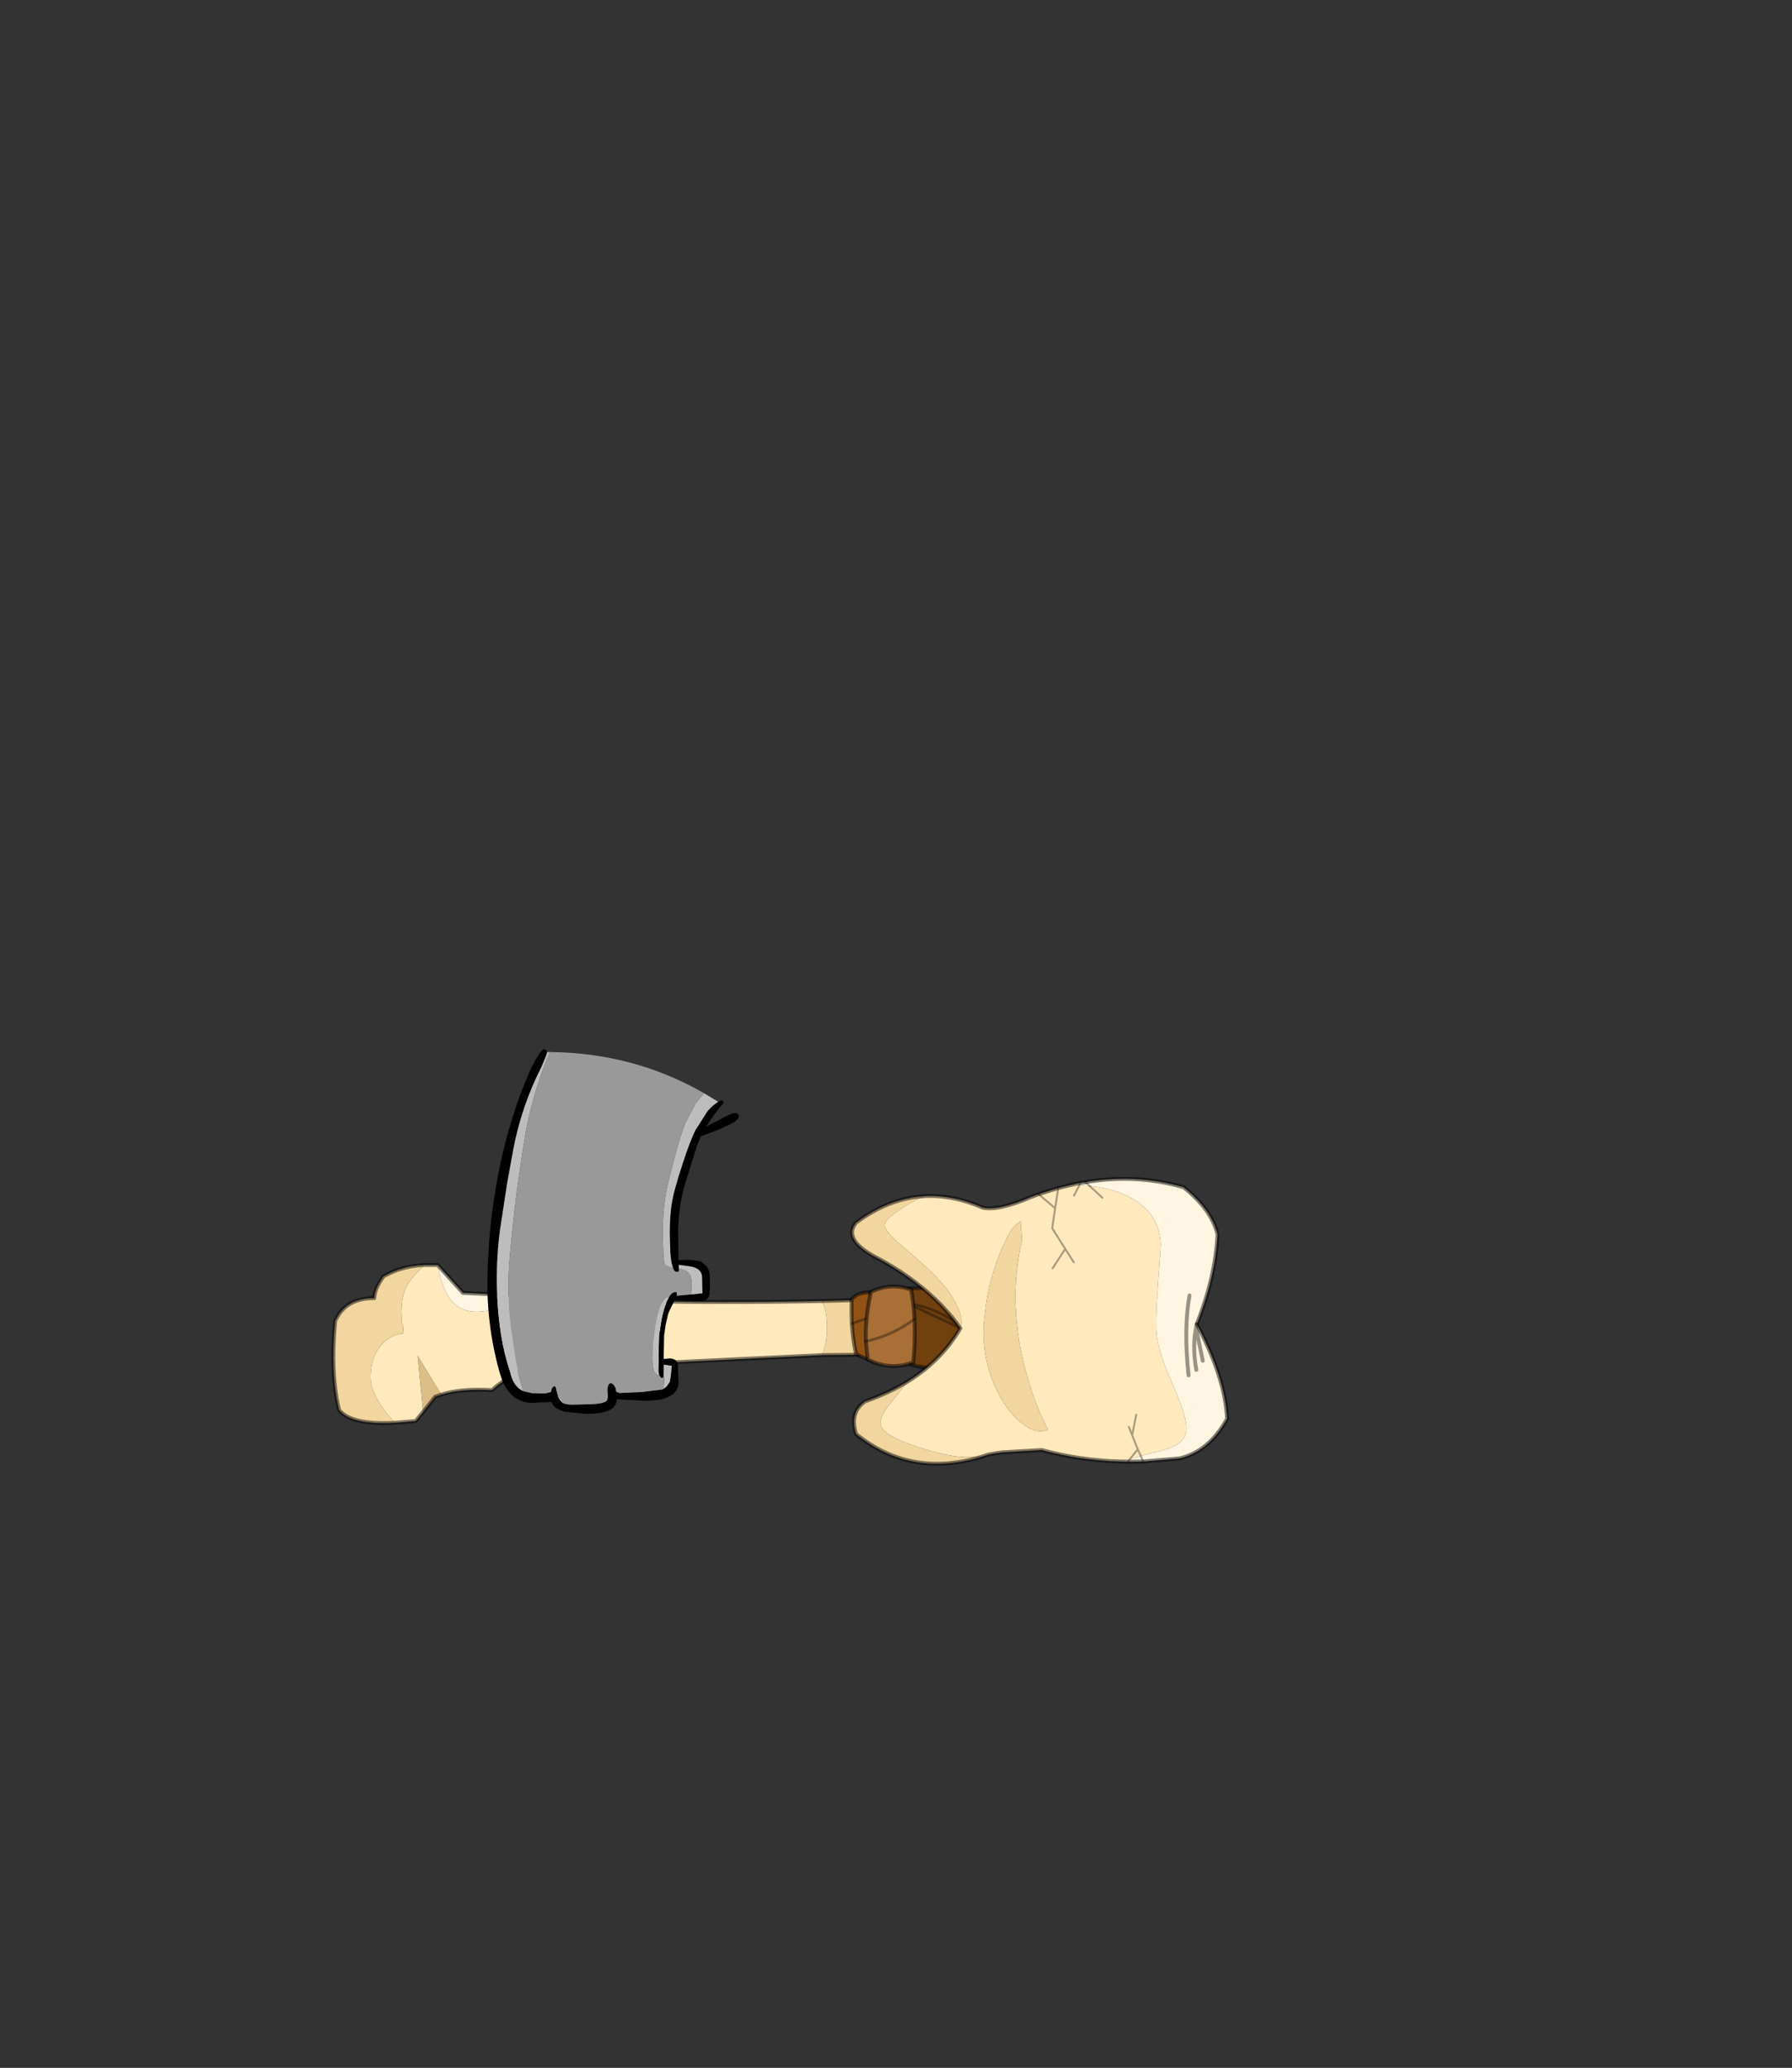 <?xml version="1.0" encoding="UTF-8" standalone="no"?>
<svg xmlns:xlink="http://www.w3.org/1999/xlink" height="531.5px" width="460.6px" xmlns="http://www.w3.org/2000/svg">
  <rect width="100%" height="100%" fill="#333333" stroke="none"/>
  <g transform="matrix(1.0, 0.0, 0.0, 1.0, 193.65, 334.05)">
    <use height="107.05" transform="matrix(1.0, 0.0, 0.0, 1.0, -108.45, -64.4)" width="230.7" xlink:href="#shape0"/>
  </g>
  <defs>
    <g id="shape0" transform="matrix(1.0, 0.0, 0.0, 1.0, 108.45, 64.4)">
      <path d="M39.55 0.95 L39.85 -2.9 53.1 -3.3 Q54.1 2.25 54.15 7.75 48.3 2.25 39.55 0.95 48.3 2.25 54.15 7.75 54.2 12.05 53.7 16.3 47.85 18.75 40.45 16.7 39.0 9.45 39.55 0.95" fill="#70400f" fill-rule="evenodd" stroke="none"/>
      <path d="M54.15 7.75 Q54.1 2.25 53.1 -3.3 L39.85 -2.9 39.55 0.95 Q39.0 9.45 40.45 16.7 47.85 18.75 53.7 16.3 54.2 12.05 54.15 7.75" fill="none" stroke="#000000" stroke-linecap="round" stroke-linejoin="round" stroke-opacity="0.502" stroke-width="1.0"/>
      <path d="M39.55 0.95 Q48.3 2.25 54.15 7.75 Z" fill="none" stroke="#000000" stroke-linecap="round" stroke-linejoin="round" stroke-opacity="0.333" stroke-width="0.7"/>
      <path d="M17.55 0.35 L18.25 2.0 Q18.85 3.75 18.9 6.65 19.0 9.3 18.35 12.2 L17.75 14.25 -40.75 17.05 Q-56.85 13.95 -67.2 23.25 -75.2 22.8 -80.2 24.4 L-86.3 14.45 -84.9 28.85 -86.8 31.2 -92.15 31.65 Q-98.25 25.05 -98.4 20.15 -98.5 15.65 -96.25 12.4 -93.95 9.1 -89.95 8.65 L-90.0 7.05 -90.35 5.7 -90.45 3.9 Q-90.6 -0.95 -88.9 -3.9 -87.75 -5.75 -84.6 -8.9 L-81.2 -8.9 Q-80.05 -3.4 -78.5 -0.95 -75.95 3.25 -70.75 3.1 L-61.5 2.2 -51.3 1.3 -35.8 0.5 -34.15 0.25 Q-9.65 0.9 17.55 0.35" fill="#ffe9bd" fill-rule="evenodd" stroke="none"/>
      <path d="M17.75 14.25 L18.35 12.2 Q19.0 9.3 18.9 6.65 18.85 3.75 18.25 2.0 L17.55 0.35 26.9 0.1 27.3 14.15 17.75 14.25 M-84.6 -8.9 Q-87.75 -5.75 -88.9 -3.9 -90.6 -0.95 -90.45 3.9 L-90.35 5.7 -90.0 7.05 -89.95 8.65 Q-93.95 9.1 -96.25 12.4 -98.5 15.65 -98.4 20.15 -98.25 25.05 -92.15 31.65 -103.4 32.25 -106.5 28.35 -108.8 18.7 -107.5 5.5 -104.9 -0.4 -97.45 -0.4 -97.4 -2.75 -95.1 -5.95 -90.55 -8.65 -84.6 -8.9" fill="#f2d69f" fill-rule="evenodd" stroke="none"/>
      <path d="M-34.15 0.25 L-35.8 0.5 -51.3 1.3 -61.5 2.2 -70.75 3.1 Q-75.95 3.25 -78.5 -0.95 -80.05 -3.4 -81.2 -8.9 L-81.15 -8.9 -74.65 -1.75 -34.15 0.25" fill="#fff5e0" fill-rule="evenodd" stroke="none"/>
      <path d="M-84.9 28.85 L-86.3 14.45 -80.2 24.4 -81.8 24.95 -84.9 28.85" fill="#dbbd87" fill-rule="evenodd" stroke="none"/>
      <path d="M17.75 14.25 L27.3 14.15 26.9 0.1 17.55 0.35 Q-9.65 0.9 -34.15 0.25 L-74.65 -1.75 -81.15 -8.9 -81.2 -8.9 -84.6 -8.9 Q-90.55 -8.65 -95.1 -5.95 -97.4 -2.75 -97.45 -0.4 -104.9 -0.4 -107.5 5.5 -108.8 18.7 -106.5 28.35 -103.4 32.25 -92.15 31.65 L-86.8 31.2 -84.9 28.85 -81.8 24.95 -80.2 24.4 Q-75.2 22.8 -67.2 23.25 -56.85 13.95 -40.75 17.05 L17.75 14.25 Z" fill="none" stroke="#000000" stroke-linecap="round" stroke-linejoin="round" stroke-opacity="0.502" stroke-width="1.0"/>
      <path d="M25.3 6.15 Q25.15 3.1 25.25 -0.1 27.0 -2.1 30.25 -1.85 L31.95 3.8 25.3 6.15 31.95 3.8 Q33.6 9.65 34.35 15.05 30.75 16.55 26.35 13.9 25.55 10.15 25.3 6.15" fill="#915314" fill-rule="evenodd" stroke="none"/>
      <path d="M31.95 3.8 L30.25 -1.85 Q27.0 -2.1 25.25 -0.1 25.15 3.1 25.3 6.15 25.55 10.15 26.35 13.9 30.75 16.55 34.35 15.05 33.6 9.65 31.95 3.8" fill="none" stroke="#000000" stroke-linecap="round" stroke-linejoin="round" stroke-opacity="0.502" stroke-width="1.0"/>
      <path d="M25.3 6.15 L31.95 3.8 Z" fill="none" stroke="#000000" stroke-linecap="round" stroke-linejoin="round" stroke-opacity="0.333" stroke-width="0.7"/>
      <path d="M41.4 5.0 Q41.65 10.5 41.1 16.1 35.25 18.35 29.4 15.4 L28.9 10.7 Q28.7 4.7 30.2 -2.0 35.25 -4.45 40.55 -2.6 41.2 1.15 41.4 5.0 35.6 9.3 28.9 10.7 35.6 9.3 41.4 5.0" fill="#a86f36" fill-rule="evenodd" stroke="none"/>
      <path d="M41.4 5.0 Q41.65 10.5 41.1 16.1 35.25 18.35 29.4 15.4 L28.9 10.7 Q28.7 4.7 30.2 -2.0 35.25 -4.45 40.55 -2.6 41.2 1.15 41.4 5.0" fill="none" stroke="#000000" stroke-linecap="round" stroke-linejoin="round" stroke-opacity="0.502" stroke-width="1.0"/>
      <path d="M41.4 5.0 Q35.6 9.3 28.9 10.7" fill="none" stroke="#000000" stroke-linecap="round" stroke-linejoin="round" stroke-opacity="0.333" stroke-width="0.7"/>
      <path d="M86.4 -29.25 Q94.0 -28.35 98.55 -25.25 104.45 -21.3 104.7 -14.1 L104.05 -4.75 Q103.4 3.6 103.55 7.85 103.7 12.5 107.45 21.05 111.2 29.55 111.3 32.75 111.4 35.65 108.9 37.2 107.15 38.35 102.5 39.4 L99.55 40.15 96.8 40.95 94.45 41.6 Q84.1 41.35 74.1 38.65 L63.9 39.25 62.45 39.45 60.4 39.8 58.75 40.35 55.15 40.45 Q50.7 40.6 42.25 37.85 32.75 34.8 32.65 31.75 32.6 30.05 34.6 27.4 L38.6 22.35 39.95 20.85 Q48.45 15.5 53.2 7.35 L53.15 7.3 53.4 6.85 53.5 5.9 Q53.3 -0.45 43.5 -9.2 38.65 -13.35 36.8 -15.05 33.75 -17.9 33.7 -19.1 33.65 -20.85 39.6 -24.4 42.0 -25.85 43.95 -26.6 51.25 -27.0 58.95 -23.65 63.0 -22.8 71.15 -26.3 L73.3 -27.1 78.35 -28.7 81.95 -29.55 83.8 -29.45 86.4 -29.25 89.7 -26.2 86.4 -29.25 M82.4 -26.75 L83.8 -29.45 82.4 -26.75 M96.5 32.7 L97.35 34.85 98.8 38.45 96.8 40.95 98.8 38.45 97.35 34.85 96.5 32.7 M82.35 -9.6 L80.15 -13.05 76.9 -8.05 80.15 -13.05 76.8 -18.35 77.55 -23.5 73.3 -27.1 77.55 -23.5 76.8 -18.35 80.15 -13.05 82.35 -9.6 M77.55 -23.5 L78.35 -28.7 77.55 -23.5 M69.05 -15.35 L68.7 -20.15 Q66.7 -18.9 65.55 -16.65 60.6 -7.1 59.5 3.7 59.0 6.9 59.2 10.25 59.7 19.7 65.05 27.55 67.45 31.05 70.85 33.0 73.25 34.3 75.75 33.45 72.35 26.9 70.45 19.95 67.75 10.9 67.4 1.35 67.1 -7.0 69.05 -15.35 M98.4 29.55 L97.35 34.85 98.4 29.55 M98.8 38.45 L99.55 40.15 98.8 38.45" fill="#ffe9bd" fill-rule="evenodd" stroke="none"/>
      <path d="M99.55 40.15 L102.5 39.4 Q107.15 38.35 108.9 37.2 111.4 35.65 111.3 32.75 111.2 29.55 107.45 21.05 103.7 12.5 103.55 7.85 103.4 3.6 104.05 -4.75 L104.7 -14.1 Q104.45 -21.3 98.55 -25.25 94.0 -28.35 86.4 -29.25 L85.3 -30.2 86.4 -29.25 83.8 -29.45 84.05 -30.05 85.3 -30.2 Q98.3 -32.4 110.55 -28.9 117.7 -23.25 119.3 -16.75 118.75 -5.8 113.95 6.3 121.25 20.1 121.75 30.6 117.1 39.05 109.5 40.8 L100.15 41.6 99.55 40.15 100.15 41.6 96.25 41.65 94.45 41.6 96.8 40.95 99.55 40.15 M81.95 -29.55 L84.05 -30.05 83.8 -29.45 81.95 -29.55 M96.25 41.65 L96.8 40.95 96.25 41.65" fill="#fff5e0" fill-rule="evenodd" stroke="none"/>
      <path d="M43.95 -26.6 Q42.0 -25.85 39.6 -24.4 33.65 -20.85 33.7 -19.1 33.75 -17.9 36.8 -15.05 38.65 -13.35 43.5 -9.2 53.3 -0.45 53.5 5.9 L53.4 6.85 53.15 7.3 Q46.05 -2.85 32.6 -10.3 22.6 -15.25 26.4 -19.8 34.85 -26.1 43.95 -26.6 M39.95 20.85 L38.6 22.35 34.6 27.4 Q32.6 30.05 32.65 31.75 32.75 34.8 42.25 37.85 50.7 40.6 55.15 40.45 L58.75 40.35 Q40.4 45.9 26.4 34.55 24.6 29.0 28.7 26.15 35.0 23.95 39.95 20.85 M69.05 -15.35 Q67.1 -7.0 67.4 1.35 67.75 10.9 70.45 19.95 72.35 26.9 75.75 33.45 73.25 34.3 70.85 33.0 67.45 31.05 65.05 27.55 59.7 19.7 59.2 10.25 59.0 6.9 59.5 3.7 60.6 -7.1 65.55 -16.65 66.7 -18.9 68.7 -20.15 L69.05 -15.35" fill="#f2d69f" fill-rule="evenodd" stroke="none"/>
      <path d="M100.15 41.6 L109.5 40.8 Q117.1 39.05 121.75 30.6 121.25 20.1 113.95 6.3 118.75 -5.8 119.3 -16.75 117.7 -23.25 110.55 -28.9 98.3 -32.4 85.3 -30.2 L84.05 -30.05 81.95 -29.55 78.35 -28.7 73.3 -27.1 71.15 -26.3 Q63.0 -22.8 58.95 -23.65 51.25 -27.0 43.95 -26.6 34.85 -26.1 26.4 -19.8 22.6 -15.25 32.6 -10.3 46.05 -2.85 53.15 7.3 L53.2 7.35 Q48.45 15.5 39.95 20.85 35.0 23.95 28.7 26.15 24.6 29.0 26.4 34.55 40.4 45.9 58.75 40.35 L60.4 39.8 62.45 39.45 63.9 39.25 74.1 38.65 Q84.1 41.35 94.45 41.6 L96.25 41.65 100.15 41.6" fill="none" stroke="#000000" stroke-linecap="round" stroke-linejoin="round" stroke-opacity="0.502" stroke-width="1.0"/>
      <path d="M99.55 40.15 L100.15 41.6 M85.3 -30.2 L86.4 -29.25 89.7 -26.2 M83.8 -29.45 L84.05 -30.05 M83.8 -29.45 L82.4 -26.75 M96.8 40.95 L98.8 38.45 97.35 34.85 96.5 32.7 M76.9 -8.05 L80.15 -13.05 76.8 -18.35 77.55 -23.5 73.3 -27.1 M78.35 -28.7 L77.55 -23.5 M80.15 -13.05 L82.35 -9.6 M97.35 34.85 L98.4 29.55 M96.8 40.95 L96.25 41.65 M99.55 40.15 L98.8 38.45" fill="none" stroke="#000000" stroke-linecap="round" stroke-linejoin="round" stroke-opacity="0.333" stroke-width="0.5"/>
      <path d="M113.95 6.3 Q112.7 11.8 113.85 18.05 M113.9 7.9 L115.5 15.7 M112.1 -1.1 Q110.55 7.4 111.85 19.45" fill="none" stroke="#000000" stroke-linecap="round" stroke-linejoin="round" stroke-opacity="0.4" stroke-width="1.0"/>
      <path d="M-20.65 -8.15 Q-21.15 -9.35 -21.35 -12.05 L-21.5 -16.95 Q-21.5 -22.05 -20.85 -25.5 -20.3 -28.5 -18.25 -34.75 -16.2 -41.1 -14.85 -43.65 L-12.0 -48.15 Q-11.1 -49.4 -9.6 -50.5 L-9.05 -50.85 Q-7.65 -51.8 -7.65 -50.35 -7.65 -50.85 -10.2 -47.4 L-12.15 -44.5 -9.1 -46.05 -5.9 -47.7 Q-3.75 -48.45 -3.75 -47.0 -3.75 -45.45 -13.5 -42.0 L-14.5 -39.6 -17.85 -28.85 Q-19.15 -24.0 -19.35 -18.1 L-19.25 -10.15 -16.65 -10.25 -13.6 -9.85 -12.25 -8.8 Q-11.45 -7.95 -11.25 -6.65 L-11.2 -4.6 Q-11.2 -1.55 -11.35 -1.05 -11.8 0.35 -13.9 0.35 L-20.25 0.15 -20.7 1.05 Q-21.85 3.3 -22.0 4.0 L-22.55 6.45 -22.95 9.2 -23.05 14.45 -23.05 15.25 -21.5 15.1 Q-19.25 15.2 -19.4 17.35 L-19.25 21.25 Q-19.25 22.85 -20.35 23.95 -21.65 25.25 -24.3 25.75 L-27.75 26.0 -35.15 25.6 Q-35.2 26.35 -35.4 26.9 L-36.0 27.7 Q-36.55 28.2 -37.45 28.6 -39.45 29.35 -43.05 29.35 L-48.55 28.8 Q-50.45 28.25 -51.35 27.3 L-51.95 26.3 -53.3 26.4 -54.55 26.4 -56.95 26.55 Q-62.45 26.25 -64.65 20.5 L-65.25 18.65 Q-68.65 6.5 -68.35 -6.15 -68.1 -18.3 -65.95 -30.25 -64.1 -40.75 -60.6 -50.8 -59.0 -55.4 -57.0 -59.8 -54.6 -64.4 -53.85 -64.4 L-53.3 -64.15 -53.25 -64.1 -53.0 -63.65 -53.0 -63.6 Q-53.0 -63.25 -54.5 -59.8 -59.65 -49.65 -61.75 -38.45 L-63.25 -30.25 -65.15 -17.85 Q-66.9 -4.3 -64.85 9.05 -64.05 14.05 -62.5 18.65 -61.8 22.25 -59.2 23.5 L-56.85 24.05 -54.55 24.1 -53.45 24.1 -52.05 23.75 Q-51.8 22.25 -51.0 22.25 -50.7 22.65 -50.6 23.55 L-50.6 23.6 -50.55 23.6 -50.25 24.75 -50.25 24.9 -50.0 25.4 -49.9 25.55 -49.25 26.35 -49.15 26.45 Q-48.5 26.95 -46.6 27.0 L-43.0 26.9 Q-38.7 26.9 -37.7 26.0 -37.5 25.8 -37.4 24.65 -37.6 23.05 -37.4 22.35 -37.1 21.25 -36.4 21.55 -35.75 21.85 -35.4 22.85 L-35.25 23.7 -35.2 23.7 -34.4 24.0 -28.75 23.75 -23.45 23.1 -23.1 22.95 -22.3 22.3 -21.5 21.15 Q-21.2 19.9 -21.0 17.0 L-23.05 16.7 -23.1 19.65 -23.1 19.95 -23.65 20.15 -24.2 19.45 -24.4 18.4 -24.35 16.5 -24.4 14.35 -24.35 12.75 -24.25 9.1 -23.6 5.0 Q-23.05 2.25 -22.25 0.45 L-21.75 -0.55 Q-20.8 -2.2 -19.75 -1.9 L-19.65 -1.45 -19.75 -1.0 -19.4 -1.05 -15.85 -1.35 -13.1 -1.65 -13.2 -5.9 Q-13.35 -8.2 -16.6 -8.6 L-19.2 -8.95 -19.15 -7.9 -19.15 -7.4 Q-19.1 -7.15 -19.75 -7.15 -20.3 -7.15 -20.65 -8.15" fill="#000000" fill-rule="evenodd" stroke="none"/>
      <path d="M-20.65 -8.15 L-21.25 -8.25 -22.5 -8.8 -22.9 -9.15 -23.15 -11.6 -23.3 -16.85 Q-23.3 -22.35 -22.7 -26.05 -22.25 -29.3 -20.4 -36.0 -18.6 -42.85 -17.4 -45.6 L-14.85 -50.45 -12.75 -53.0 -12.65 -53.05 -9.05 -50.85 -9.6 -50.5 Q-11.1 -49.4 -12.0 -48.15 L-14.85 -43.65 Q-16.2 -41.1 -18.25 -34.75 -20.3 -28.5 -20.85 -25.5 -21.5 -22.05 -21.5 -16.95 L-21.35 -12.05 Q-21.15 -9.35 -20.65 -8.15 M-52.35 -63.65 L-52.6 -63.0 Q-57.15 -52.05 -59.05 -40.0 L-60.35 -31.2 Q-61.35 -24.5 -62.45 -12.95 -63.6 -1.4 -62.3 7.65 -61.05 16.65 -60.25 19.65 L-59.2 23.5 Q-61.8 22.25 -62.5 18.65 -64.05 14.05 -64.85 9.05 -66.9 -4.3 -65.15 -17.85 L-63.25 -30.25 -61.75 -38.45 Q-59.65 -49.65 -54.5 -59.8 -53.0 -63.25 -53.0 -63.6 L-53.0 -63.65 -52.35 -63.65 M-49.9 25.55 L-49.5 25.35 Q-49.25 25.7 -49.15 26.45 L-49.25 26.35 -49.9 25.55 M-23.1 22.95 L-22.85 19.7 -23.1 19.65 -23.05 16.7 -21.0 17.0 Q-21.2 19.9 -21.5 21.15 L-22.3 22.3 -23.1 22.95 M-24.2 19.45 L-24.55 19.35 -25.0 19.1 -25.4 18.65 -25.65 18.15 -25.85 17.0 -25.85 16.85 -25.85 15.1 -25.75 11.2 -25.15 6.75 Q-24.65 3.8 -23.95 1.85 -22.9 -1.05 -21.75 -0.65 L-21.75 -0.55 -22.25 0.45 Q-23.05 2.25 -23.6 5.0 L-24.25 9.1 -24.35 12.75 -24.4 14.35 -24.35 16.5 -24.4 18.4 -24.2 19.45 M-15.85 -1.35 L-15.95 -4.95 Q-16.05 -7.45 -18.95 -7.9 L-19.15 -7.9 -19.2 -8.95 -16.6 -8.6 Q-13.35 -8.2 -13.2 -5.9 L-13.1 -1.65 -15.85 -1.35" fill="#bdbdbd" fill-rule="evenodd" stroke="none"/>
      <path d="M-12.65 -53.05 L-12.75 -53.0 -14.85 -50.45 -17.4 -45.6 Q-18.6 -42.85 -20.4 -36.0 -22.25 -29.3 -22.7 -26.05 -23.3 -22.35 -23.3 -16.85 L-23.15 -11.6 -22.9 -9.15 -22.5 -8.8 -21.25 -8.25 -20.65 -8.15 Q-20.3 -7.15 -19.75 -7.15 -19.1 -7.15 -19.15 -7.4 L-19.15 -7.9 -18.95 -7.9 Q-16.05 -7.45 -15.95 -4.95 L-15.85 -1.35 -19.4 -1.05 -19.75 -1.0 -19.65 -1.45 -19.75 -1.9 Q-20.8 -2.2 -21.75 -0.55 L-21.75 -0.65 Q-22.9 -1.05 -23.95 1.85 -24.65 3.8 -25.15 6.75 L-25.75 11.2 -25.85 15.1 -25.85 16.85 -25.85 17.0 -25.65 18.15 -25.4 18.65 -25.0 19.1 -24.55 19.35 -24.2 19.45 -23.65 20.15 -23.1 19.95 -23.1 19.65 -22.85 19.7 -23.1 22.95 -23.45 23.1 -28.75 23.75 -34.4 24.0 -35.2 23.7 -35.25 23.7 -35.4 22.85 Q-35.75 21.85 -36.4 21.55 -37.1 21.25 -37.4 22.35 -37.6 23.05 -37.4 24.65 -37.5 25.8 -37.7 26.0 -38.7 26.9 -43.0 26.9 L-46.6 27.0 Q-48.5 26.95 -49.15 26.45 -49.25 25.7 -49.5 25.35 L-49.9 25.55 -50.0 25.4 -50.25 24.9 -50.25 24.75 -50.55 23.6 -50.6 23.6 -50.6 23.55 Q-50.7 22.65 -51.0 22.25 -51.8 22.25 -52.05 23.75 L-53.45 24.1 -54.55 24.1 -56.85 24.05 -59.2 23.5 -60.25 19.65 Q-61.05 16.65 -62.3 7.65 -63.6 -1.4 -62.45 -12.95 -61.35 -24.5 -60.35 -31.2 L-59.05 -40.0 Q-57.15 -52.05 -52.6 -63.0 L-52.35 -63.65 Q-30.75 -63.45 -12.65 -53.05" fill="#999999" fill-rule="evenodd" stroke="none"/>
    </g>
  </defs>
</svg>
